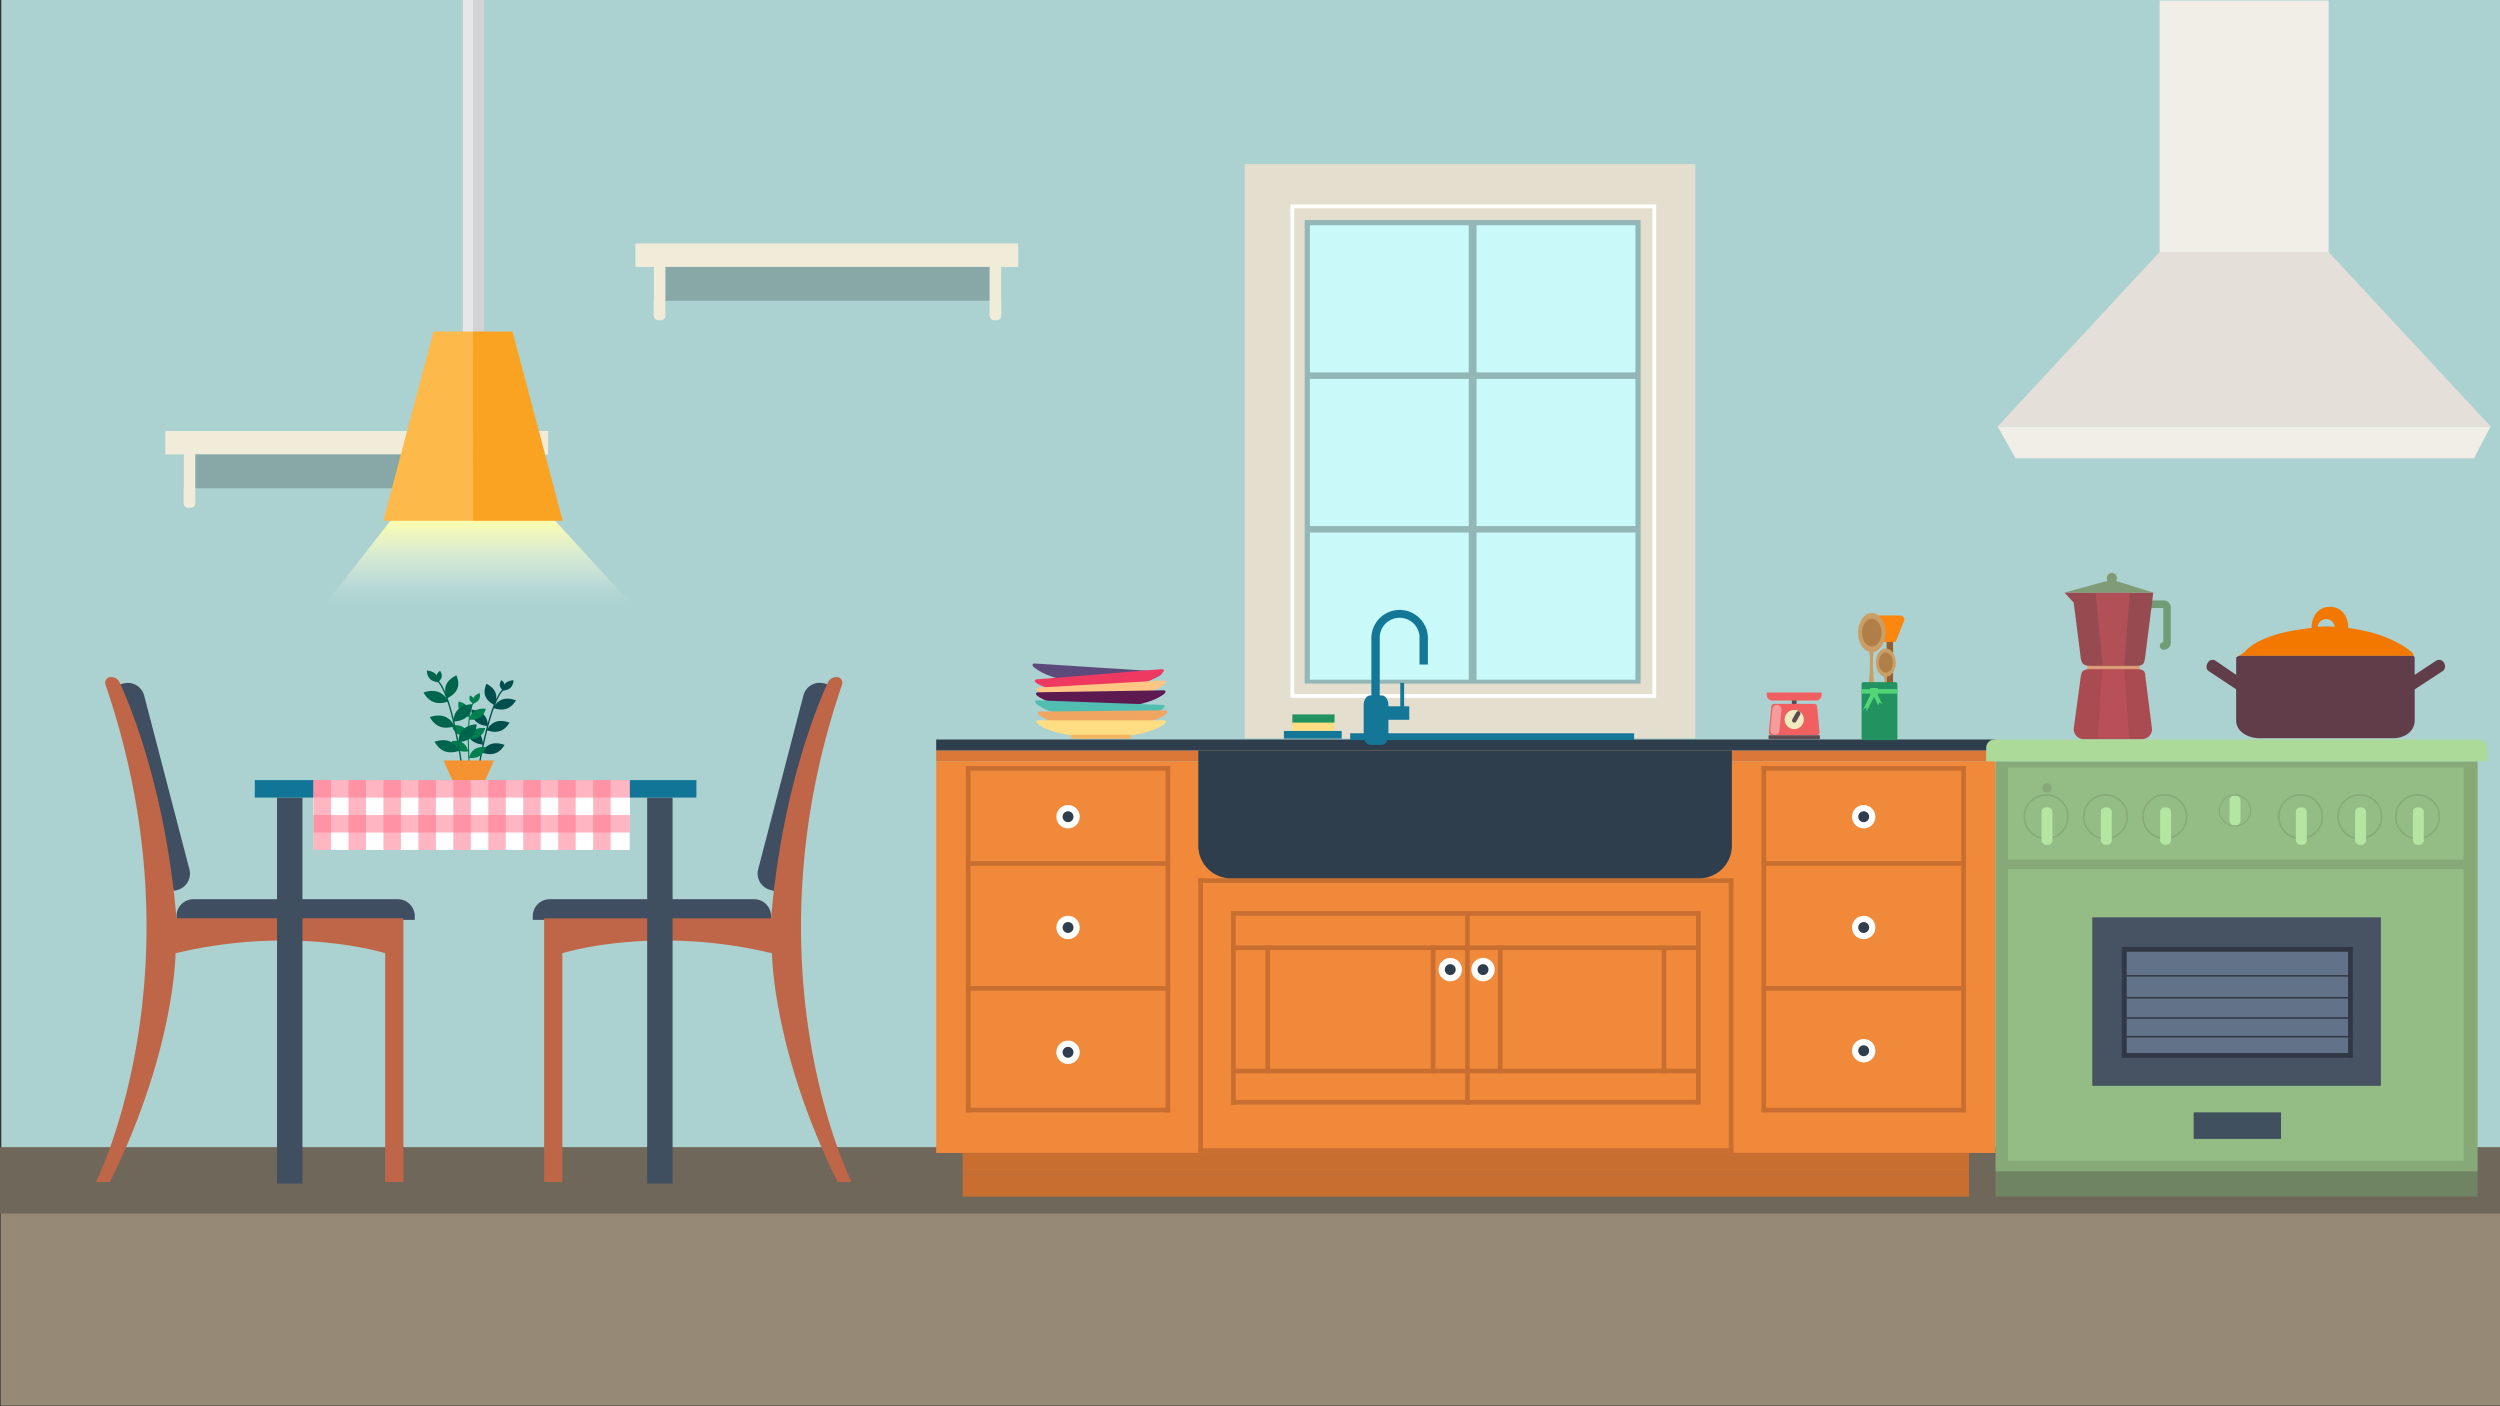 <svg xmlns="http://www.w3.org/2000/svg" xmlns:xlink="http://www.w3.org/1999/xlink" viewBox="0 0 1920 1080"><rect x="0" y="0" width="1920" height="1080" fill="#333333" stroke="none"/><defs><style>.cls-1{fill:#abd2d0;}.cls-2{fill:#968976;}.cls-3{fill:#70675b;}.cls-4{fill:#e4dece;}.cls-5{fill:#93b7b6;}.cls-6{fill:#c9f9f9;}.cls-24,.cls-25,.cls-40,.cls-42,.cls-7{fill:none;}.cls-25,.cls-7{stroke:#fff;}.cls-40,.cls-42,.cls-7{stroke-miterlimit:10;}.cls-7{stroke-width:2.91px;}.cls-8{fill:#f1893a;}.cls-9{fill:#c96e31;}.cls-10{fill:#db7838;}.cls-11{fill:#2f3e4c;}.cls-12{fill:#fff;}.cls-13{fill:#ffdd83;}.cls-14{fill:#219260;}.cls-15{fill:#147798;}.cls-16{fill:#915e36;}.cls-17{fill:#fb8710;}.cls-18{fill:#ca9e64;}.cls-19{fill:#b07f48;}.cls-20{fill:#53d678;}.cls-21{fill:#5c4b51;}.cls-22{fill:#f06060;}.cls-23{fill:#f2ebbf;}.cls-24{stroke:#5c4b51;stroke-width:3.45px;}.cls-24,.cls-25{stroke-linecap:round;stroke-linejoin:round;}.cls-25{stroke-width:7px;opacity:0.38;}.cls-26{fill:#5c4b7a;}.cls-27{fill:#f03960;}.cls-28{fill:#ffc783;}.cls-29{fill:#5c1a51;}.cls-30{fill:#52beb2;}.cls-31{fill:#f0a660;}.cls-32{fill:#f3b562;}.cls-33{fill:#87a978;}.cls-34{fill:#93bd85;}.cls-35{fill:#acda99;}.cls-36{fill:#475362;}.cls-37{fill:#627289;}.cls-38{fill:#303846;}.cls-39{fill:#41505e;}.cls-40,.cls-42{stroke:#87a978;}.cls-40{stroke-width:1.2px;}.cls-41{fill:#b4e6a1;}.cls-42{stroke-width:0.86px;}.cls-43{fill:#6e8462;}.cls-44,.cls-45{fill:#f0eee6;}.cls-44{fill-rule:evenodd;}.cls-46{fill:#e4e0d9;}.cls-47{fill:#dc9c76;}.cls-48{fill:#729c76;}.cls-49{fill:#a94b51;}.cls-50{fill:#974b51;}.cls-51{fill:#cc575e;}.cls-51,.cls-70{opacity:0.5;}.cls-52{fill:#7f9c76;}.cls-53{fill:#f27800;}.cls-54{fill:#613d4a;}.cls-55{fill:#004f4d;}.cls-56{fill:#007f4f;}.cls-57{fill:#00654d;}.cls-58{fill:#f59333;}.cls-59{fill:#f1ecda;}.cls-60{fill:#88a8a7;}.cls-61{fill:url(#linear-gradient);}.cls-62{fill:#e6e7e8;}.cls-63{fill:#d1d3d4;}.cls-64{fill:#fdba4a;}.cls-65{fill:#faa222;}.cls-66{fill:#3f4e61;}.cls-67{fill:#be6647;}.cls-68{fill:#404f5f;}.cls-69{fill:#117598;}.cls-70{fill:#ff6e86;}</style><linearGradient id="linear-gradient" x1="367.38" y1="354.83" x2="367.38" y2="463" gradientUnits="userSpaceOnUse"><stop offset="0.39" stop-color="#ffffa7"/><stop offset="0.53" stop-color="#ffffbc" stop-opacity="0.76"/><stop offset="0.76" stop-color="#ffffe0" stop-opacity="0.36"/><stop offset="0.92" stop-color="#fffff6" stop-opacity="0.1"/><stop offset="1" stop-color="#fff" stop-opacity="0"/></linearGradient></defs><g id="Kitchen"><rect class="cls-1" x="1" width="1920" height="1079"/><rect class="cls-2" x="0.5" y="911.5" width="1920" height="168"/><rect class="cls-3" y="881" width="1920" height="51"/><rect class="cls-4" x="956" y="126" width="346" height="441"/><rect class="cls-5" x="1002" y="169" width="258" height="356"/><rect class="cls-6" x="1006" y="173" width="122" height="113"/><rect class="cls-6" x="1134" y="173" width="122" height="113"/><rect class="cls-6" x="1006" y="291" width="122" height="113"/><rect class="cls-6" x="1134" y="291" width="122" height="113"/><rect class="cls-6" x="1006" y="409" width="122" height="113"/><rect class="cls-6" x="1134" y="409" width="122" height="113"/><rect class="cls-7" x="992.5" y="158.5" width="278" height="376"/><rect class="cls-8" x="719" y="584.71" width="813.57" height="300.75"/><rect class="cls-9" x="741.77" y="588.3" width="3.59" height="266"/><rect class="cls-9" x="895.13" y="588.3" width="3.59" height="266"/><rect class="cls-9" x="920.3" y="674.57" width="3.59" height="210.88"/><rect class="cls-9" x="1327.68" y="674.57" width="3.59" height="210.88"/><rect class="cls-9" x="1302.52" y="699.73" width="3.59" height="148.58"/><rect class="cls-9" x="945.46" y="699.73" width="3.59" height="148.58"/><rect class="cls-9" x="971.82" y="726.09" width="3.59" height="98.25"/><rect class="cls-9" x="1098.83" y="726.09" width="3.59" height="98.25"/><rect class="cls-9" x="1150.35" y="726.09" width="3.59" height="98.25"/><rect class="cls-9" x="1125.19" y="699.73" width="3.59" height="148.58"/><rect class="cls-9" x="1276.16" y="726.09" width="3.59" height="98.25"/><rect class="cls-9" x="818.45" y="774.02" width="3.59" height="156.96" transform="translate(1672.75 32.25) rotate(90)"/><rect class="cls-9" x="818.45" y="680.56" width="3.59" height="156.96" transform="translate(1579.29 -61.21) rotate(90)"/><rect class="cls-9" x="818.45" y="584.71" width="3.59" height="156.96" transform="translate(1483.43 -157.06) rotate(90)"/><rect class="cls-9" x="1123.39" y="521.8" width="3.59" height="359.46" transform="translate(1826.71 -423.66) rotate(90)"/><rect class="cls-9" x="1123.39" y="666.78" width="3.59" height="359.46" transform="translate(1971.7 -278.68) rotate(90)"/><rect class="cls-9" x="1123.99" y="678.16" width="3.59" height="410.98" transform="translate(2009.44 -242.13) rotate(90)"/><rect class="cls-9" x="1117.4" y="507.42" width="16.77" height="772.83" transform="translate(2019.62 -231.95) rotate(90)"/><rect class="cls-10" x="1121.59" y="173.73" width="8.39" height="813.57" transform="translate(1706.3 -545.27) rotate(90)"/><rect class="cls-11" x="1121.59" y="165.34" width="8.39" height="813.57" transform="translate(1697.91 -553.66) rotate(90)"/><rect class="cls-9" x="1117.4" y="524.2" width="16.77" height="772.83" transform="translate(2036.4 -215.17) rotate(90)"/><rect class="cls-9" x="1123.39" y="642.82" width="3.59" height="359.46" transform="translate(1947.73 -302.64) rotate(90)"/><rect class="cls-9" x="1123.39" y="548.16" width="3.59" height="359.46" transform="translate(1853.07 -397.3) rotate(90)"/><rect class="cls-9" x="1123.39" y="471.48" width="3.59" height="409.78" transform="translate(1801.55 -448.82) rotate(90)"/><rect class="cls-9" x="818.45" y="511.62" width="3.59" height="156.96" transform="translate(1410.34 -230.15) rotate(90)"/><rect class="cls-9" x="1352.84" y="588.3" width="3.59" height="266"/><rect class="cls-9" x="1506.21" y="588.3" width="3.59" height="266"/><rect class="cls-9" x="1429.53" y="774.02" width="3.59" height="156.96" transform="translate(2283.82 -578.82) rotate(90)"/><rect class="cls-9" x="1429.53" y="680.56" width="3.59" height="156.96" transform="translate(2190.37 -672.28) rotate(90)"/><rect class="cls-9" x="1429.53" y="584.71" width="3.59" height="156.96" transform="translate(2094.51 -768.14) rotate(90)"/><rect class="cls-9" x="1429.53" y="511.62" width="3.59" height="156.96" transform="translate(2021.42 -841.23) rotate(90)"/><circle class="cls-12" cx="820.25" cy="627.24" r="8.99"/><circle class="cls-11" cx="820.25" cy="627.24" r="4.19"/><circle class="cls-12" cx="820.25" cy="712.31" r="8.99"/><circle class="cls-11" cx="820.25" cy="712.31" r="4.19"/><circle class="cls-12" cx="820.25" cy="808.17" r="8.99"/><circle class="cls-11" cx="820.25" cy="808.17" r="4.19"/><circle class="cls-12" cx="1113.8" cy="744.66" r="8.99"/><circle class="cls-11" cx="1113.8" cy="744.66" r="4.19"/><circle class="cls-12" cx="1138.97" cy="744.66" r="8.99"/><circle class="cls-11" cx="1138.97" cy="744.66" r="4.19"/><circle class="cls-12" cx="1431.32" cy="627.24" r="8.99"/><circle class="cls-11" cx="1431.32" cy="627.24" r="4.19"/><circle class="cls-12" cx="1431.32" cy="712.31" r="8.99"/><circle class="cls-11" cx="1431.32" cy="712.31" r="4.19"/><circle class="cls-12" cx="1431.32" cy="806.97" r="8.99"/><circle class="cls-11" cx="1431.32" cy="806.97" r="4.19"/><path class="cls-11" d="M920.3,576.32h409.78a0,0,0,0,1,0,0v73.19A25.06,25.06,0,0,1,1305,674.57H945.36a25.06,25.06,0,0,1-25.06-25.06V576.32A0,0,0,0,1,920.3,576.32Z"/><g id="vand_group"><rect class="cls-13" x="992.53" y="551.44" width="32.38" height="10.36" rx="1.48"/><rect class="cls-14" x="992.53" y="548.67" width="32.38" height="6.29"/><path class="cls-15" d="M1066.29,564.64c0,4.09-2.3,7.4-5.14,7.4h-8.72c-2.84,0-5.14-3.31-5.14-7.4V541.45c0-4.09,2.3-7.4,5.14-7.4h8.72c2.84,0,5.14,3.31,5.14,7.4Z"/><path class="cls-15" d="M1059.63,490.14a15.3,15.3,0,1,1,30.59,0h6.41a21.71,21.71,0,0,0-43.42,0Z"/><rect class="cls-15" x="1053.21" y="489.96" width="6.43" height="45.9"/><rect class="cls-15" x="1090.19" y="489.83" width="6.43" height="20.53"/><rect class="cls-15" x="1060.86" y="542.44" width="21.46" height="10.36"/><rect class="cls-15" x="1075.41" y="524.43" width="2.96" height="27.63"/><rect class="cls-15" x="1036.93" y="563.16" width="218.07" height="5.18"/><rect class="cls-15" x="986.05" y="561.38" width="44.36" height="5.84"/></g><rect class="cls-16" x="1448.89" y="492.95" width="4.98" height="35.54"/><path class="cls-17" d="M1446.75,493.07l-6.8-17a3.4,3.4,0,0,1,3.4-3.4h15.87a3.4,3.4,0,0,1,3.4,3.4l-6.81,17Z"/><path class="cls-18" d="M1431.39,552.16s.22-.95.59-2.61.79-4,1.26-6.87.92-6.17,1.29-9.73.71-7.35,1-11.14.55-7.59.55-11.14a86.21,86.21,0,0,0-.34-9.72,60.27,60.27,0,0,0-1-6.88,24.32,24.32,0,0,0-.66-2.61c-.29-.85.91-1.65,2.67-1.79s3.43.44,3.72,1.29a.85.85,0,0,1,0,.5,24.32,24.32,0,0,0-.66,2.61,56.08,56.08,0,0,0-1,6.88,81.74,81.74,0,0,0-.34,9.72c0,3.55.36,7.35.54,11.14s.58,7.59,1,11.14.87,6.88,1.3,9.73.9,5.21,1.25,6.87.59,2.61.59,2.61c.36,1.57-2,3-5.25,3.15s-6.19-1-6.55-2.53A1.62,1.62,0,0,1,1431.39,552.16Z"/><path class="cls-18" d="M1448.08,485.84c0,8.32-4.73,15.06-10.56,15.06S1427,494.16,1427,485.84s4.72-15.06,10.56-15.06S1448.08,477.52,1448.08,485.84Z"/><path class="cls-19" d="M1445,485.84c0,5.88-3.35,10.65-7.47,10.65s-7.47-4.77-7.47-10.65,3.34-10.65,7.47-10.65S1445,480,1445,485.84Z"/><path class="cls-18" d="M1443.87,556.82s.16-.68.43-1.88.57-2.91.91-5,.66-4.45.93-7,.52-5.31.76-8.05.39-5.48.39-8a61.43,61.43,0,0,0-.25-7,42.77,42.77,0,0,0-.73-5,18.6,18.6,0,0,0-.48-1.89c-.21-.61.66-1.19,1.93-1.29s2.48.32,2.68.93a.55.55,0,0,1,0,.36,17.38,17.38,0,0,0-.47,1.89,40.39,40.39,0,0,0-.74,5,59.37,59.37,0,0,0-.24,7c0,2.57.26,5.31.39,8s.42,5.48.75,8.05.63,5,.94,7,.65,3.77.9,5,.43,1.88.43,1.88c.26,1.14-1.44,2.16-3.8,2.28s-4.47-.69-4.73-1.83A1.14,1.14,0,0,1,1443.87,556.82Z"/><path class="cls-18" d="M1455.93,508.91c0,6-3.41,10.88-7.63,10.88s-7.63-4.87-7.63-10.88,3.41-10.88,7.63-10.88S1455.93,502.9,1455.93,508.91Z"/><path class="cls-19" d="M1453.7,508.91c0,4.25-2.42,7.7-5.4,7.7s-5.4-3.45-5.4-7.7,2.42-7.69,5.4-7.69S1453.7,504.66,1453.7,508.91Z"/><rect class="cls-14" x="1429.7" y="523.87" width="27.49" height="44.54" rx="1.42"/><rect class="cls-20" x="1429.7" y="529.29" width="27.45" height="3.38"/><polygon class="cls-20" points="1433.51 546.55 1433.37 543.29 1430.66 545.09 1438.21 530.3 1441.06 531.75 1433.51 546.55"/><polygon class="cls-20" points="1445.44 540.57 1443.18 539.57 1442.56 541.96 1437.77 532.04 1440.65 530.65 1445.44 540.57"/><rect class="cls-20" x="1436.31" y="528.37" width="5.86" height="6.04"/><rect class="cls-21" x="1376.14" y="536.75" width="3.64" height="4.67"/><path class="cls-22" d="M1356.88,533.33v.47A4.16,4.16,0,0,0,1361,538h33.87a4.17,4.17,0,0,0,4.15-4.15v-2h-42.16Z"/><path class="cls-22" d="M1395.13,564.69h-34.34a2.31,2.31,0,0,1-2.31-2.3l1.85-19.51a2.3,2.3,0,0,1,2.3-2.3h30.66a2.31,2.31,0,0,1,2.3,2.3l1.84,19.51A2.3,2.3,0,0,1,1395.13,564.69Z"/><path class="cls-23" d="M1385.32,552.59a7.37,7.37,0,1,1-7.36-7.37A7.36,7.36,0,0,1,1385.32,552.59Z"/><line class="cls-24" x1="1378.01" y1="553.27" x2="1381.05" y2="547.91"/><line class="cls-25" x1="1364.69" y1="544.85" x2="1363.08" y2="560.85"/><rect class="cls-21" x="1358.25" y="564.69" width="39.42" height="3.07" rx="0.4"/><path class="cls-26" d="M793.64,512c-1.29-1.47-.76-2.56,1.19-2.43l95.63,6.16c1.94.12,2.33,1.28.87,2.56,0,0-11.33,9.91-49.53,7.44S793.64,512,793.64,512Z"/><path class="cls-27" d="M795.61,524.3c-1.49-1.26-1.12-2.42.82-2.58l95.51-7.78c1.95-.16,2.5.93,1.24,2.41,0,0-9.77,11.44-47.93,14.55S795.61,524.3,795.61,524.3Z"/><path class="cls-28" d="M796.89,530.61c-1.46-1.3-1.06-2.45.89-2.56l95.67-5.45c1.95-.11,2.47,1,1.17,2.44,0,0-10,11.2-48.26,13.38S796.89,530.61,796.89,530.61Z"/><path class="cls-29" d="M796.46,534.2c-1.4-1.36-1-2.49,1-2.52l95.82-1.52c2,0,2.43,1.09,1.07,2.48,0,0-10.49,10.79-48.77,11.39S796.46,534.2,796.46,534.2Z"/><path class="cls-30" d="M795.78,540.31c-1.33-1.42-.82-2.53,1.12-2.46l95.77,3.51c2,.07,2.37,1.22.94,2.54,0,0-11.05,10.22-49.31,8.81S795.78,540.31,795.78,540.31Z"/><path class="cls-31" d="M798,549c-1.39-1.36-.94-2.49,1-2.51l95.83-.93c2,0,2.42,1.1,1.05,2.49,0,0-10.56,10.72-48.84,11.09S798,549,798,549Z"/><path class="cls-13" d="M796.74,555.69c-1.38-1.37-.92-2.5,1-2.5H893.6c1.95,0,2.42,1.13,1,2.5,0,0-10.66,10.62-48.94,10.62S796.74,555.69,796.74,555.69Z"/><rect class="cls-32" x="822.68" y="564.17" width="46.01" height="3.19" rx="0.72"/><g id="el_group"><g id="kitchen_el"><rect class="cls-33" x="1532.57" y="584.71" width="370.24" height="315.12"/><rect class="cls-34" x="1542.16" y="667.38" width="349.87" height="224.06"/><rect class="cls-34" x="1542.16" y="589.5" width="349.87" height="70.69"/><path class="cls-35" d="M1531.88,567.93H1903.5a6.5,6.5,0,0,1,6.5,6.5v10.27a0,0,0,0,1,0,0H1525.38a0,0,0,0,1,0,0V574.43a6.5,6.5,0,0,1,6.5-6.5Z"/><rect class="cls-36" x="1606.86" y="704.52" width="221.66" height="129.4"/><rect class="cls-37" x="1633.22" y="730.88" width="170.14" height="77.88"/><rect class="cls-38" x="1629.62" y="727.29" width="3.59" height="85.07"/><rect class="cls-38" x="1716.49" y="640.42" width="3.59" height="177.33" transform="translate(2447.38 -989.2) rotate(90)"/><rect class="cls-38" x="1716.49" y="721.9" width="3.59" height="177.33" transform="translate(2528.85 -907.73) rotate(90)"/><rect class="cls-38" x="1717.69" y="707.52" width="1.2" height="177.33" transform="translate(2514.48 -922.1) rotate(90)"/><rect class="cls-38" x="1717.69" y="693.14" width="1.2" height="177.33" transform="translate(2500.1 -936.48) rotate(90)"/><rect class="cls-38" x="1717.69" y="677.56" width="1.2" height="177.33" transform="translate(2484.52 -952.06) rotate(90)"/><rect class="cls-38" x="1717.69" y="660.79" width="1.2" height="177.33" transform="translate(2467.75 -968.83) rotate(90)"/><rect class="cls-38" x="1803.36" y="727.29" width="3.59" height="85.07"/><rect class="cls-39" x="1684.74" y="854.3" width="67.1" height="20.37"/><circle class="cls-40" cx="1856.68" cy="627.24" r="16.77"/><rect class="cls-41" x="1853.09" y="620.05" width="8.39" height="28.76" rx="3.5"/><circle class="cls-40" cx="1812.35" cy="627.24" r="16.77"/><rect class="cls-41" x="1808.75" y="620.05" width="8.39" height="28.76" rx="3.5"/><circle class="cls-40" cx="1766.82" cy="627.24" r="16.77"/><rect class="cls-41" x="1763.22" y="620.05" width="8.39" height="28.76" rx="3.5"/><rect class="cls-41" x="1712.3" y="611.07" width="8.39" height="22.77" rx="3.5"/><circle class="cls-40" cx="1662.57" cy="627.24" r="16.77"/><circle class="cls-42" cx="1716.49" cy="622.45" r="11.98"/><rect class="cls-41" x="1658.98" y="620.05" width="8.39" height="28.76" rx="3.5"/><circle class="cls-40" cx="1617.04" cy="627.24" r="16.77"/><rect class="cls-41" x="1613.45" y="620.05" width="8.39" height="28.76" rx="3.5"/><circle class="cls-40" cx="1571.51" cy="627.24" r="16.77"/><rect class="cls-41" x="1567.92" y="620.05" width="8.39" height="28.76" rx="3.5"/><circle class="cls-33" cx="1572.11" cy="605.07" r="3.59"/><rect class="cls-43" x="1532.57" y="899.83" width="370.24" height="19.17"/></g><g id="kitchen_el-2" data-name="kitchen_el"><polygon class="cls-44" points="1900 352 1548 352 1534.2 327.51 1912.78 327.51 1900 352"/><rect class="cls-45" x="1658.57" y="0.44" width="129.83" height="193.14"/><polygon class="cls-46" points="1788.4 193.58 1658.59 193.58 1534.2 327.51 1912.78 327.51 1788.4 193.58"/></g><rect class="cls-47" x="1602.95" y="510.04" width="40.32" height="4.56"/><path class="cls-48" d="M1661.72,499a2.89,2.89,0,0,1-.31-5.77V466.92h-9.08a2.89,2.89,0,0,1-5.77-.31,5.48,5.48,0,0,1,5.47-5.48h9.69a5.49,5.49,0,0,1,5.48,5.48v26.88A5.48,5.48,0,0,1,1661.72,499Z"/><path class="cls-49" d="M1645,567.65h-44.66a7.77,7.77,0,0,1-7.75-7.74l5.17-38.21c.54-6.49,1.93-7.75,7.75-7.75h34.32c4.26,0,7.81,0,7.75,5.17l5.17,40.79A7.77,7.77,0,0,1,1645,567.65Z"/><path class="cls-50" d="M1585.56,455.09l7.06,7.75,5.17,40.78c.54,6.26,2.26,7.75,7.75,7.75h34.32c6,0,7-.85,7.75-7.75l5.17-40.78.87-7.75Z"/><polygon class="cls-51" points="1614.58 513.96 1631.37 513.96 1635.24 567.35 1611.13 567.35 1614.58 513.96"/><polygon class="cls-51" points="1614.74 511.37 1631.37 511.37 1635.73 455.09 1609.41 455.09 1614.74 511.37"/><polygon class="cls-52" points="1585.56 455.09 1621.75 445.17 1653.65 455.09 1585.56 455.09"/><path class="cls-52" d="M1625.79,443.87a3.88,3.88,0,1,1-3.88-3.87A3.88,3.88,0,0,1,1625.79,443.87Z"/><path class="cls-53" d="M1852.35,501c-.92-.72-15.5-14.47-48.9-18.7v-.34c0-8.79-5.27-15.94-14.06-15.94s-14.07,7.15-14.07,15.94v.34c-42.19,4.23-50.87,18-51.79,18.7-1.13.9-4.13,2.73-4.15,2.73h134.25A4.51,4.51,0,0,0,1852.35,501Zm-65.85-19.83c-2.22,0-4.39.07-6.53.2a6.56,6.56,0,0,1,13.06,0Q1789.84,481.16,1786.5,481.15Z"/><path class="cls-54" d="M1876.9,508.92a4.21,4.21,0,0,0-6.08-1.41l-16.38,10.78V504.86s-.41-.56-.41-.57-.4-.58-.4-.58H1719.38s-1,.56-1,.58-1,.55-1,.57v13.43l-15.75-10.78a4.1,4.1,0,0,0-6,1.41c-1.39,2.17-1.54,5.08.64,6.47l21.08,14v23.82c0,8.77,9.21,13.75,18,13.75h102.4c8.79,0,16.74-5,16.74-13.75V529.43l21.44-14C1878.07,514,1878.29,511.09,1876.9,508.92Z"/></g><path class="cls-55" d="M368.3,589c.09-.51,8.58-51.41,19-59.49l-.61-.79c-10.76,8.32-19.06,58-19.41,60.12Z"/><path class="cls-55" d="M386,537.11c-4.87,1.59-7.41,6.52-7.41,6.52s5.37,2.35,10.25.76,7.39-6.51,7.39-6.51S390.89,535.52,386,537.11Z"/><path class="cls-55" d="M381.07,554.22c-4.86,1.59-7.39,6.52-7.39,6.52s5.37,2.34,10.24.75,7.39-6.51,7.39-6.51S386,552.63,381.07,554.22Z"/><path class="cls-55" d="M377.23,571.36c-4.86,1.59-7.39,6.51-7.39,6.51s5.37,2.35,10.23.77,7.4-6.52,7.4-6.52S382.11,569.77,377.23,571.36Z"/><path class="cls-55" d="M380.6,532.07c1.7,4.51-.91,9.41-.91,9.41s-5.33-2.42-7-6.93.91-9.41.91-9.41S378.92,527.56,380.6,532.07Z"/><path class="cls-55" d="M392.1,528.18c-2.33,2.21-6.16,2.23-6.16,2.23a8.48,8.48,0,0,1,2.28-5.71c2.32-2.2,6.15-2.24,6.15-2.24A8.51,8.51,0,0,1,392.1,528.18Z"/><path class="cls-55" d="M387.67,526.08a6.08,6.08,0,0,1-1.35,4.18,6.49,6.49,0,0,1-2.5-3.73,6.13,6.13,0,0,1,1.34-4.19A6.48,6.48,0,0,1,387.67,526.08Z"/><path class="cls-55" d="M371.43,548.7c3.53,3.47,3.33,8.93,3.33,8.93s-5.93-.19-9.46-3.67S362,545,362,545,367.89,545.21,371.43,548.7Z"/><path class="cls-55" d="M367.75,562.88c3.44,3.57,3.08,9,3.08,9s-5.92-.35-9.34-3.93-3.09-9-3.09-9S364.32,559.3,367.75,562.88Z"/><path class="cls-56" d="M361.1,591.32c0-.43-3.66-43.23,3.11-51.91l-.65-.51c-7,8.93-3.44,50.72-3.28,52.49Z"/><path class="cls-56" d="M364.72,545.86c-3.6,2.28-4.63,6.78-4.63,6.78s4.81.79,8.42-1.49,4.62-6.78,4.62-6.78S368.32,543.57,364.72,545.86Z"/><path class="cls-56" d="M364.25,560.67c-3.59,2.28-4.62,6.78-4.62,6.78s4.81.79,8.41-1.49,4.63-6.78,4.63-6.78S367.86,558.39,364.25,560.67Z"/><path class="cls-56" d="M364.68,575.29c-3.6,2.28-4.62,6.77-4.62,6.77s4.81.8,8.41-1.48,4.63-6.79,4.63-6.79S368.29,573,364.68,575.29Z"/><path class="cls-56" d="M359.31,542.91c2.3,3.28,1.2,7.77,1.2,7.77s-4.79-.85-7.08-4.14-1.2-7.78-1.2-7.78S357,539.62,359.31,542.91Z"/><path class="cls-56" d="M367.79,537.4a8.53,8.53,0,0,1-4.52,3.07,7.08,7.08,0,0,1,.67-5.08,8.54,8.54,0,0,1,4.5-3.07A7.08,7.08,0,0,1,367.79,537.4Z"/><path class="cls-56" d="M363.78,536.61a5.06,5.06,0,0,1-.23,3.66,5.39,5.39,0,0,1-2.78-2.5,5.06,5.06,0,0,1,.22-3.65A5.39,5.39,0,0,1,363.78,536.61Z"/><path class="cls-56" d="M355.33,558.21c3.57,2.07,4.53,6.52,4.53,6.52s-4.82,1.07-8.38-1-4.54-6.53-4.54-6.53S351.76,556.12,355.33,558.21Z"/><path class="cls-56" d="M355.29,570.4c3.51,2.18,4.34,6.65,4.34,6.65s-4.85.93-8.34-1.25-4.36-6.64-4.36-6.64S351.78,568.22,355.29,570.4Z"/><path class="cls-57" d="M354.16,588.76c-.08-.57-7.66-56.64-18.84-65.85l.69-.85c11.52,9.49,18.92,64.23,19.23,66.55Z"/><path class="cls-57" d="M336.5,531.34c5.29,1.91,7.9,7.39,7.9,7.39s-6,2.4-11.25.49-7.88-7.39-7.88-7.39S331.22,529.43,336.5,531.34Z"/><path class="cls-57" d="M341.34,550.25c5.28,1.91,7.89,7.4,7.89,7.4s-6,2.39-11.25.48-7.88-7.39-7.88-7.39S336.05,548.34,341.34,550.25Z"/><path class="cls-57" d="M345,569.17c5.28,1.9,7.88,7.39,7.88,7.39s-6,2.4-11.24.49-7.89-7.4-7.89-7.4S339.68,567.26,345,569.17Z"/><path class="cls-57" d="M342.61,526c-2,4.88.69,10.34.69,10.34s5.91-2.47,7.92-7.36-.68-10.33-.68-10.33S344.61,521.12,342.61,526Z"/><path class="cls-57" d="M330.15,521.34c2.48,2.5,6.68,2.65,6.68,2.65a9.3,9.3,0,0,0-2.31-6.33c-2.47-2.49-6.67-2.66-6.67-2.66S327.68,518.87,330.15,521.34Z"/><path class="cls-57" d="M335.07,519.19a6.69,6.69,0,0,0,1.34,4.63,7.11,7.11,0,0,0,2.87-4,6.72,6.72,0,0,0-1.33-4.64A7.11,7.11,0,0,0,335.07,519.19Z"/><path class="cls-57" d="M352.1,544.53c-4,3.69-4,9.68-4,9.68s6.51,0,10.5-3.7,4-9.68,4-9.68S356.1,540.83,352.1,544.53Z"/><path class="cls-57" d="M355.65,560.19C351.76,564,352,570,352,570s6.5-.19,10.37-4S366,556.2,366,556.2,359.54,556.39,355.65,560.19Z"/><polygon class="cls-58" points="372.34 600 347.7 600 340.66 584.04 379.38 584.04 372.34 600"/><rect class="cls-59" x="127" y="331" width="294" height="18"/><rect class="cls-60" x="141" y="349" width="267" height="26"/><rect class="cls-59" x="399" y="346" width="9" height="44" rx="3.58"/><rect class="cls-59" x="141" y="346" width="9" height="44" rx="3.58"/><rect class="cls-59" x="488" y="187" width="294" height="18"/><rect class="cls-60" x="502" y="205" width="267" height="26"/><rect class="cls-59" x="760" y="202" width="9" height="44" rx="3.58"/><rect class="cls-59" x="502" y="202" width="9" height="44" rx="3.58"/><g id="lys_group"><polygon class="cls-61" points="329.6 361.88 250.59 463 484.17 463 384.94 354.83 329.6 361.88"/><rect class="cls-62" x="355.48" width="16.19" height="268.95"/><rect class="cls-63" x="363.23" width="8.44" height="268.95"/><circle class="cls-63" cx="363.55" cy="274.33" r="14.87"/><path class="cls-62" d="M378,270.89a14.91,14.91,0,0,0-11-11,8.79,8.79,0,1,0,11,11Z"/><polygon class="cls-64" points="363.3 254.64 363.3 400 294.37 400 332.92 254.64 363.3 254.64"/><polygon class="cls-65" points="363.3 254.64 363.3 400 432.16 400 393.6 254.64 363.3 254.64"/></g></g><g id="Livingroom"><path class="cls-66" d="M135.53,690.61h183a0,0,0,0,1,0,0v2.86a13,13,0,0,1-13,13h-157a13,13,0,0,1-13-13v-2.86a0,0,0,0,1,0,0Z" transform="translate(454.07 1397.08) rotate(-180)"/><path class="cls-66" d="M38.41,595H202.35a0,0,0,0,1,0,0v2.86a13,13,0,0,1-13,13H51.41a13,13,0,0,1-13-13V595a0,0,0,0,1,0,0Z" transform="translate(-432.74 871.31) rotate(-104.59)"/><path class="cls-67" d="M309.82,907.78h-14V732.09s-69-22-161,0c0,0-.28,74.43-50.41,175.69H73.66S155.94,744.94,81.08,526a4.58,4.58,0,0,1,.44-4.09A4.52,4.52,0,0,1,85.28,520a7.07,7.07,0,0,1,6.63,4.18C98.78,539,127,604.8,135.53,705.25H309.82Z"/><path class="cls-66" d="M422.17,690.61h157a13,13,0,0,1,13,13v2.86a0,0,0,0,1,0,0h-183a0,0,0,0,1,0,0v-2.86a13,13,0,0,1,13-13Z"/><path class="cls-66" d="M538.36,595H676.3a13,13,0,0,1,13,13v2.86a0,0,0,0,1,0,0H525.36a0,0,0,0,1,0,0V608A13,13,0,0,1,538.36,595Z" transform="translate(-129.15 1038.72) rotate(-75.41)"/><path class="cls-67" d="M417.89,907.78h14V732.09s69-22,161,0c0,0,.28,74.43,50.41,175.69h10.73S571.77,744.94,646.63,526a4.58,4.58,0,0,0-.44-4.09,4.52,4.52,0,0,0-3.76-1.89,7.08,7.08,0,0,0-6.63,4.18c-6.87,14.79-35.07,80.61-43.62,181.06H417.89Z"/><rect class="cls-68" x="212.75" y="612.53" width="19.52" height="296.47"/><rect class="cls-68" x="497.02" y="612.53" width="19.52" height="296.47"/><rect class="cls-69" x="358.54" y="436.23" width="13.42" height="339.17" transform="translate(971.07 240.57) rotate(90)"/><rect class="cls-12" x="240.81" y="599.11" width="242.79" height="53.68"/><rect class="cls-70" x="240.81" y="625.95" width="242.79" height="13.42"/><rect class="cls-12" x="240.81" y="612.53" width="242.79" height="13.42"/><rect class="cls-70" x="240.81" y="599.11" width="242.79" height="13.42"/><rect class="cls-70" x="220.68" y="619.24" width="53.68" height="13.42" transform="translate(-378.43 873.47) rotate(-90)"/><rect class="cls-70" x="247.52" y="619.24" width="53.68" height="13.42" transform="translate(-351.59 900.31) rotate(-90)"/><rect class="cls-70" x="274.36" y="619.24" width="53.68" height="13.42" transform="translate(-324.75 927.15) rotate(-90)"/><rect class="cls-70" x="301.2" y="619.24" width="53.68" height="13.42" transform="translate(-297.91 953.99) rotate(-90)"/><rect class="cls-70" x="328.04" y="619.24" width="53.68" height="13.42" transform="translate(-271.07 980.83) rotate(-90)"/><rect class="cls-70" x="354.88" y="619.24" width="53.68" height="13.42" transform="translate(-244.23 1007.67) rotate(-90)"/><rect class="cls-70" x="381.72" y="619.24" width="53.68" height="13.42" transform="translate(-217.38 1034.51) rotate(-90)"/><rect class="cls-70" x="408.56" y="619.24" width="53.68" height="13.42" transform="translate(-190.54 1061.35) rotate(-90)"/><rect class="cls-70" x="435.4" y="619.24" width="53.68" height="13.42" transform="translate(-163.7 1088.19) rotate(-90)"/></g></svg>